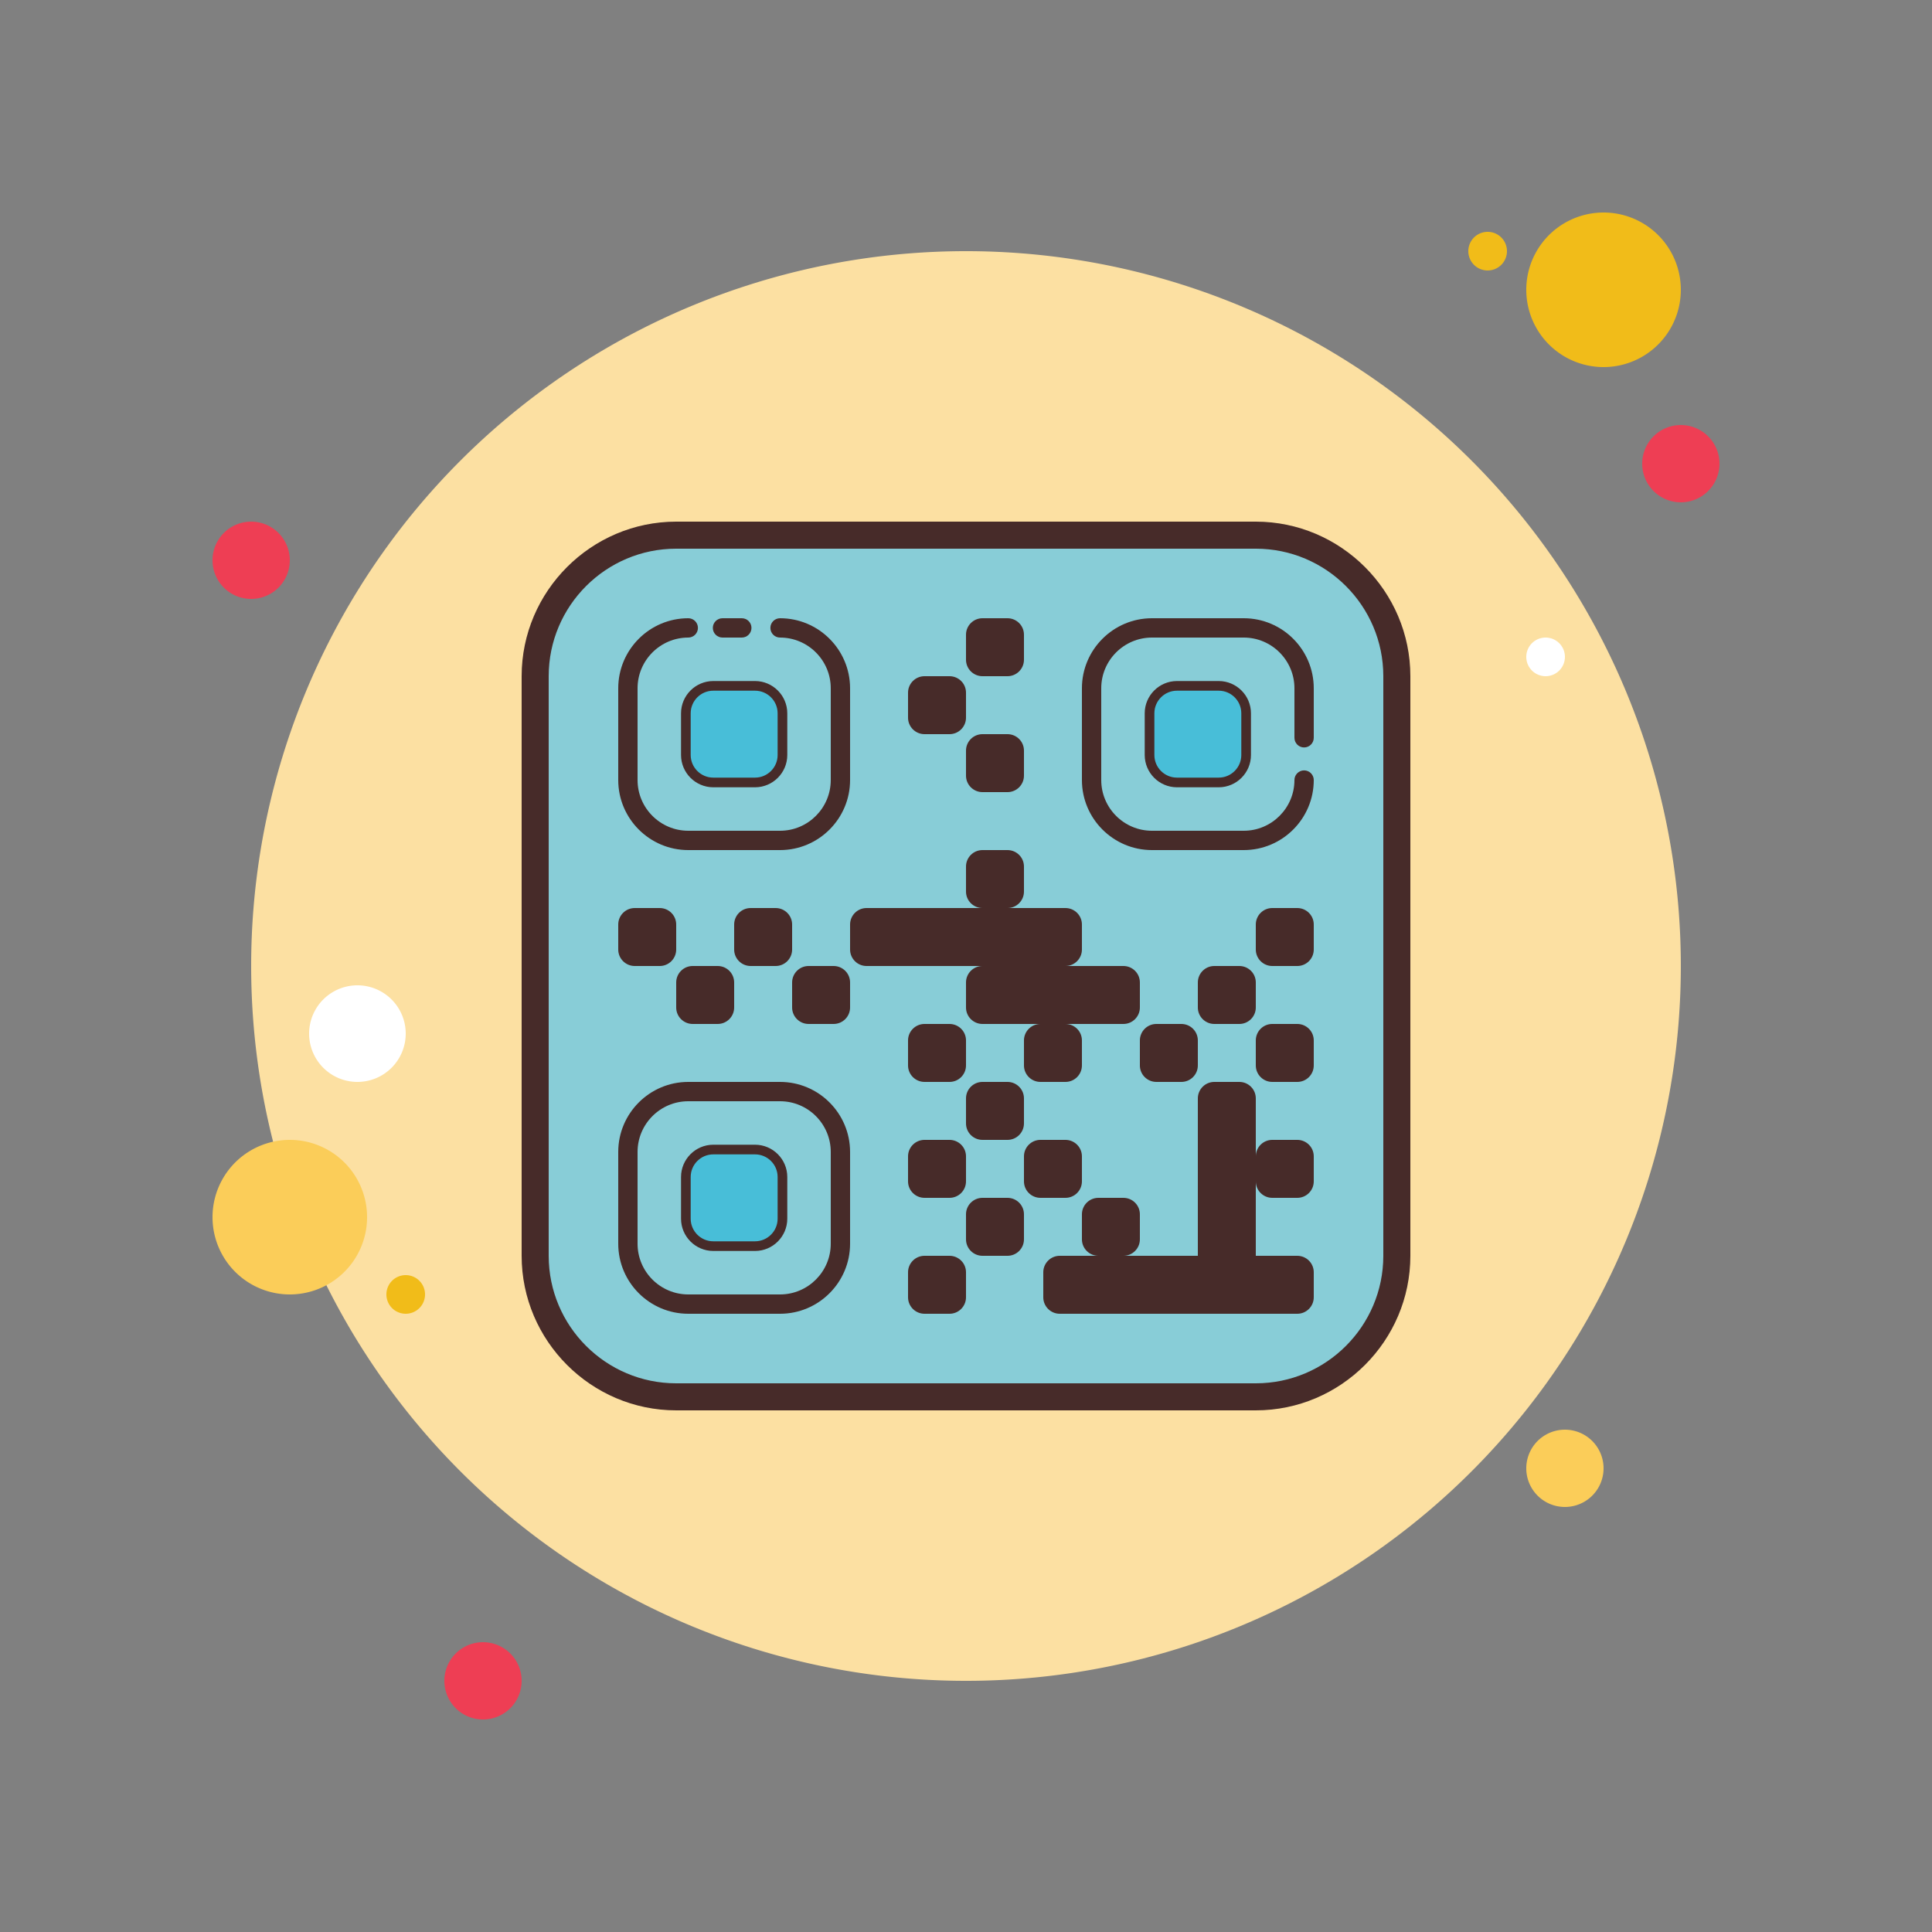 <svg xmlns="http://www.w3.org/2000/svg"  viewBox="0 0 100 100" width="200px" height="200px"><rect x="0" y="0" width="100" height="100" fill="#808080" stroke="none"/><path fill="#ee3e54" d="M13 27A2 2 0 1 0 13 31A2 2 0 1 0 13 27Z"/><path fill="#f1bc19" d="M77 12A1 1 0 1 0 77 14A1 1 0 1 0 77 12Z"/><path fill="#fce0a2" d="M50 13A37 37 0 1 0 50 87A37 37 0 1 0 50 13Z"/><path fill="#f1bc19" d="M83 11A4 4 0 1 0 83 19A4 4 0 1 0 83 11Z"/><path fill="#ee3e54" d="M87 22A2 2 0 1 0 87 26A2 2 0 1 0 87 22Z"/><path fill="#fbcd59" d="M81 74A2 2 0 1 0 81 78 2 2 0 1 0 81 74zM15 59A4 4 0 1 0 15 67 4 4 0 1 0 15 59z"/><path fill="#ee3e54" d="M25 85A2 2 0 1 0 25 89A2 2 0 1 0 25 85Z"/><path fill="#fff" d="M18.5 51A2.5 2.5 0 1 0 18.5 56A2.5 2.5 0 1 0 18.5 51Z"/><path fill="#f1bc19" d="M21 66A1 1 0 1 0 21 68A1 1 0 1 0 21 66Z"/><path fill="#fff" d="M80 33A1 1 0 1 0 80 35A1 1 0 1 0 80 33Z"/><path fill="#88cdd7" d="M35,72.3c-4.025,0-7.3-3.274-7.3-7.3V35c0-4.025,3.274-7.3,7.3-7.3h30c4.025,0,7.3,3.274,7.3,7.3 v30c0,4.025-3.274,7.3-7.3,7.3H35z"/><path fill="#472b29" d="M65,28.4c3.639,0,6.6,2.961,6.6,6.6v30c0,3.639-2.961,6.6-6.6,6.6H35c-3.639,0-6.6-2.961-6.6-6.6 V35c0-3.639,2.961-6.6,6.6-6.6H65 M65,27H35c-4.4,0-8,3.6-8,8v30c0,4.4,3.6,8,8,8h30c4.4,0,8-3.6,8-8V35C73,30.6,69.4,27,65,27 L65,27z"/><path fill="#88cdd7" d="M40.375,32.5c1.726,0,3.125,1.399,3.125,3.125v4.75c0,1.726-1.399,3.125-3.125,3.125h-4.75 c-1.726,0-3.125-1.399-3.125-3.125v-4.75c0-1.726,1.399-3.125,3.125-3.125"/><path fill="#472b29" d="M40.375,44h-4.75C33.626,44,32,42.374,32,40.375v-4.75C32,33.626,33.626,32,35.625,32 c0.276,0,0.5,0.224,0.5,0.5s-0.224,0.5-0.5,0.5C34.178,33,33,34.178,33,35.625v4.75C33,41.822,34.178,43,35.625,43h4.75 C41.822,43,43,41.822,43,40.375v-4.75C43,34.178,41.822,33,40.375,33c-0.276,0-0.5-0.224-0.5-0.5s0.224-0.5,0.5-0.5 C42.374,32,44,33.626,44,35.625v4.75C44,42.374,42.374,44,40.375,44z"/><path fill="#472b29" d="M38.396,33h-1c-0.276,0-0.5-0.224-0.5-0.5s0.224-0.5,0.5-0.5h1c0.276,0,0.5,0.224,0.5,0.5 S38.672,33,38.396,33z"/><path fill="#48bed8" d="M39.08,40.5H36.92c-0.784,0-1.42-0.636-1.42-1.42V36.92c0-0.784,0.636-1.42,1.42-1.42h2.159 c0.784,0,1.42,0.636,1.42,1.42v2.159C40.5,39.864,39.864,40.5,39.08,40.5z"/><path fill="#472b29" d="M39.079,40.75h-2.158C36,40.75,35.25,40,35.25,39.079v-2.158c0-0.921,0.75-1.671,1.671-1.671h2.158 c0.921,0,1.671,0.75,1.671,1.671v2.158C40.75,40,40,40.75,39.079,40.75z M36.921,35.75c-0.646,0-1.171,0.525-1.171,1.171v2.158 c0,0.646,0.525,1.171,1.171,1.171h2.158c0.646,0,1.171-0.525,1.171-1.171v-2.158c0-0.646-0.525-1.171-1.171-1.171H36.921z"/><path fill="#88cdd7" d="M67.5,40.375c0,1.726-1.399,3.125-3.125,3.125h-4.75c-1.726,0-3.125-1.399-3.125-3.125v-4.75 c0-1.726,1.399-3.125,3.125-3.125h4.75c1.726,0,3.125,1.399,3.125,3.125v2.562"/><path fill="#472b29" d="M64.375,44h-4.75C57.626,44,56,42.374,56,40.375v-4.75C56,33.626,57.626,32,59.625,32h4.75 C66.374,32,68,33.626,68,35.625v2.563c0,0.276-0.224,0.5-0.5,0.5s-0.5-0.224-0.5-0.5v-2.563C67,34.178,65.822,33,64.375,33h-4.75 C58.178,33,57,34.178,57,35.625v4.75C57,41.822,58.178,43,59.625,43h4.75C65.822,43,67,41.822,67,40.375c0-0.276,0.224-0.5,0.5-0.5 s0.5,0.224,0.5,0.5C68,42.374,66.374,44,64.375,44z"/><path fill="#48bed8" d="M63.08,40.5H60.92c-0.784,0-1.42-0.636-1.42-1.42V36.92c0-0.784,0.636-1.42,1.42-1.42h2.159 c0.784,0,1.42,0.636,1.42,1.42v2.159C64.5,39.864,63.864,40.5,63.08,40.5z"/><path fill="#472b29" d="M63.079,40.75h-2.158C60,40.75,59.25,40,59.25,39.079v-2.158c0-0.921,0.75-1.671,1.671-1.671h2.158 c0.921,0,1.671,0.75,1.671,1.671v2.158C64.75,40,64,40.75,63.079,40.75z M60.921,35.75c-0.646,0-1.171,0.525-1.171,1.171v2.158 c0,0.646,0.525,1.171,1.171,1.171h2.158c0.646,0,1.171-0.525,1.171-1.171v-2.158c0-0.646-0.525-1.171-1.171-1.171H60.921z"/><path fill="#88cdd7" d="M40.375,67.5h-4.75c-1.726,0-3.125-1.399-3.125-3.125v-4.75c0-1.726,1.399-3.125,3.125-3.125h4.75 c1.726,0,3.125,1.399,3.125,3.125v4.75C43.5,66.101,42.101,67.5,40.375,67.5z"/><path fill="#472b29" d="M40.375,68h-4.75C33.626,68,32,66.374,32,64.375v-4.75C32,57.626,33.626,56,35.625,56h4.75 C42.374,56,44,57.626,44,59.625v4.75C44,66.374,42.374,68,40.375,68z M35.625,57C34.178,57,33,58.178,33,59.625v4.75 C33,65.822,34.178,67,35.625,67h4.75C41.822,67,43,65.822,43,64.375v-4.75C43,58.178,41.822,57,40.375,57H35.625z"/><path fill="#48bed8" d="M39.08,64.5H36.92c-0.784,0-1.42-0.636-1.42-1.42V60.92c0-0.784,0.636-1.42,1.42-1.42h2.159 c0.784,0,1.42,0.636,1.42,1.42v2.159C40.5,63.864,39.864,64.5,39.08,64.5z"/><path fill="#472b29" d="M39.079 64.75h-2.158C36 64.75 35.25 64 35.25 63.079v-2.158c0-.921.75-1.671 1.671-1.671h2.158c.921 0 1.671.75 1.671 1.671v2.158C40.75 64 40 64.75 39.079 64.75zM36.921 59.75c-.646 0-1.171.525-1.171 1.171v2.158c0 .646.525 1.171 1.171 1.171h2.158c.646 0 1.171-.525 1.171-1.171v-2.158c0-.646-.525-1.171-1.171-1.171H36.921zM67.148 56h-1.295C65.382 56 65 55.618 65 55.148v-1.295C65 53.382 65.382 53 65.852 53h1.295C67.618 53 68 53.382 68 53.852v1.295C68 55.618 67.618 56 67.148 56zM61.148 56h-1.295C59.382 56 59 55.618 59 55.148v-1.295C59 53.382 59.382 53 59.852 53h1.295C61.618 53 62 53.382 62 53.852v1.295C62 55.618 61.618 56 61.148 56zM55.148 56h-1.295C53.382 56 53 55.618 53 55.148v-1.295C53 53.382 53.382 53 53.852 53h1.295C55.618 53 56 53.382 56 53.852v1.295C56 55.618 55.618 56 55.148 56zM49.148 56h-1.295C47.382 56 47 55.618 47 55.148v-1.295C47 53.382 47.382 53 47.852 53h1.295C49.618 53 50 53.382 50 53.852v1.295C50 55.618 49.618 56 49.148 56zM49.148 62h-1.295C47.382 62 47 61.618 47 61.148v-1.295C47 59.382 47.382 59 47.852 59h1.295C49.618 59 50 59.382 50 59.852v1.295C50 61.618 49.618 62 49.148 62zM49.148 68h-1.295C47.382 68 47 67.618 47 67.148v-1.295C47 65.382 47.382 65 47.852 65h1.295C49.618 65 50 65.382 50 65.852v1.295C50 67.618 49.618 68 49.148 68zM52.148 59h-1.295C50.382 59 50 58.618 50 58.148v-1.295C50 56.382 50.382 56 50.852 56h1.295C52.618 56 53 56.382 53 56.852v1.295C53 58.618 52.618 59 52.148 59zM52.148 65h-1.295C50.382 65 50 64.618 50 64.148v-1.295C50 62.382 50.382 62 50.852 62h1.295C52.618 62 53 62.382 53 62.852v1.295C53 64.618 52.618 65 52.148 65z"/><g><path fill="#472b29" d="M55.148,62h-1.295C53.382,62,53,61.618,53,61.148v-1.295C53,59.382,53.382,59,53.852,59h1.295 C55.618,59,56,59.382,56,59.852v1.295C56,61.618,55.618,62,55.148,62z"/></g><g><path fill="#472b29" d="M58.148,65h-1.295C56.382,65,56,64.618,56,64.148v-1.295C56,62.382,56.382,62,56.852,62h1.295 C58.618,62,59,62.382,59,62.852v1.295C59,64.618,58.618,65,58.148,65z"/></g><g><path fill="#472b29" d="M67.148,62h-1.295C65.382,62,65,61.618,65,61.148v-1.295C65,59.382,65.382,59,65.852,59h1.295 C67.618,59,68,59.382,68,59.852v1.295C68,61.618,67.618,62,67.148,62z"/></g><g><path fill="#472b29" d="M52.148,47h-1.295C50.382,47,50,46.618,50,46.148v-1.295C50,44.382,50.382,44,50.852,44h1.295 C52.618,44,53,44.382,53,44.852v1.295C53,46.618,52.618,47,52.148,47z"/></g><g><path fill="#472b29" d="M52.148,41h-1.295C50.382,41,50,40.618,50,40.148v-1.295C50,38.382,50.382,38,50.852,38h1.295 C52.618,38,53,38.382,53,38.852v1.295C53,40.618,52.618,41,52.148,41z"/></g><g><path fill="#472b29" d="M49.148,38h-1.295C47.382,38,47,37.618,47,37.148v-1.295C47,35.382,47.382,35,47.852,35h1.295 C49.618,35,50,35.382,50,35.852v1.295C50,37.618,49.618,38,49.148,38z"/></g><g><path fill="#472b29" d="M52.148,35h-1.295C50.382,35,50,34.618,50,34.148v-1.295C50,32.382,50.382,32,50.852,32h1.295 C52.618,32,53,32.382,53,32.852v1.295C53,34.618,52.618,35,52.148,35z"/></g><g><path fill="#472b29" d="M40.148,50h-1.295C38.382,50,38,49.618,38,49.148v-1.295C38,47.382,38.382,47,38.852,47h1.295 C40.618,47,41,47.382,41,47.852v1.295C41,49.618,40.618,50,40.148,50z"/></g><g><path fill="#472b29" d="M37.148,53h-1.295C35.382,53,35,52.618,35,52.148v-1.295C35,50.382,35.382,50,35.852,50h1.295 C37.618,50,38,50.382,38,50.852v1.295C38,52.618,37.618,53,37.148,53z"/></g><g><path fill="#472b29" d="M43.148,53h-1.295C41.382,53,41,52.618,41,52.148v-1.295C41,50.382,41.382,50,41.852,50h1.295 C43.618,50,44,50.382,44,50.852v1.295C44,52.618,43.618,53,43.148,53z"/></g><g><path fill="#472b29" d="M34.148,50h-1.295C32.382,50,32,49.618,32,49.148v-1.295C32,47.382,32.382,47,32.852,47h1.295 C34.618,47,35,47.382,35,47.852v1.295C35,49.618,34.618,50,34.148,50z"/></g><g><path fill="#472b29" d="M64.148,53h-1.295C62.382,53,62,52.618,62,52.148v-1.295C62,50.382,62.382,50,62.852,50h1.295 C64.618,50,65,50.382,65,50.852v1.295C65,52.618,64.618,53,64.148,53z"/></g><g><path fill="#472b29" d="M67.148,50h-1.295C65.382,50,65,49.618,65,49.148v-1.295C65,47.382,65.382,47,65.852,47h1.295 C67.618,47,68,47.382,68,47.852v1.295C68,49.618,67.618,50,67.148,50z"/></g><g><path fill="#472b29" d="M65,56.852v8.295C65,65.618,64.618,66,64.148,66h-1.295C62.382,66,62,65.618,62,65.148v-8.295 C62,56.382,62.382,56,62.852,56h1.295C64.618,56,65,56.382,65,56.852z"/></g><g><path fill="#472b29" d="M67.148,68H54.852C54.382,68,54,67.618,54,67.148v-1.295C54,65.382,54.382,65,54.852,65h12.295 C67.618,65,68,65.382,68,65.852v1.295C68,67.618,67.618,68,67.148,68z"/></g><g><path fill="#472b29" d="M58.148,53h-7.295C50.382,53,50,52.618,50,52.148v-1.295C50,50.382,50.382,50,50.852,50h7.295 C58.618,50,59,50.382,59,50.852v1.295C59,52.618,58.618,53,58.148,53z"/></g><g><path fill="#472b29" d="M55.148,50H44.852C44.382,50,44,49.618,44,49.148v-1.295C44,47.382,44.382,47,44.852,47h10.295 C55.618,47,56,47.382,56,47.852v1.295C56,49.618,55.618,50,55.148,50z"/></g></svg>